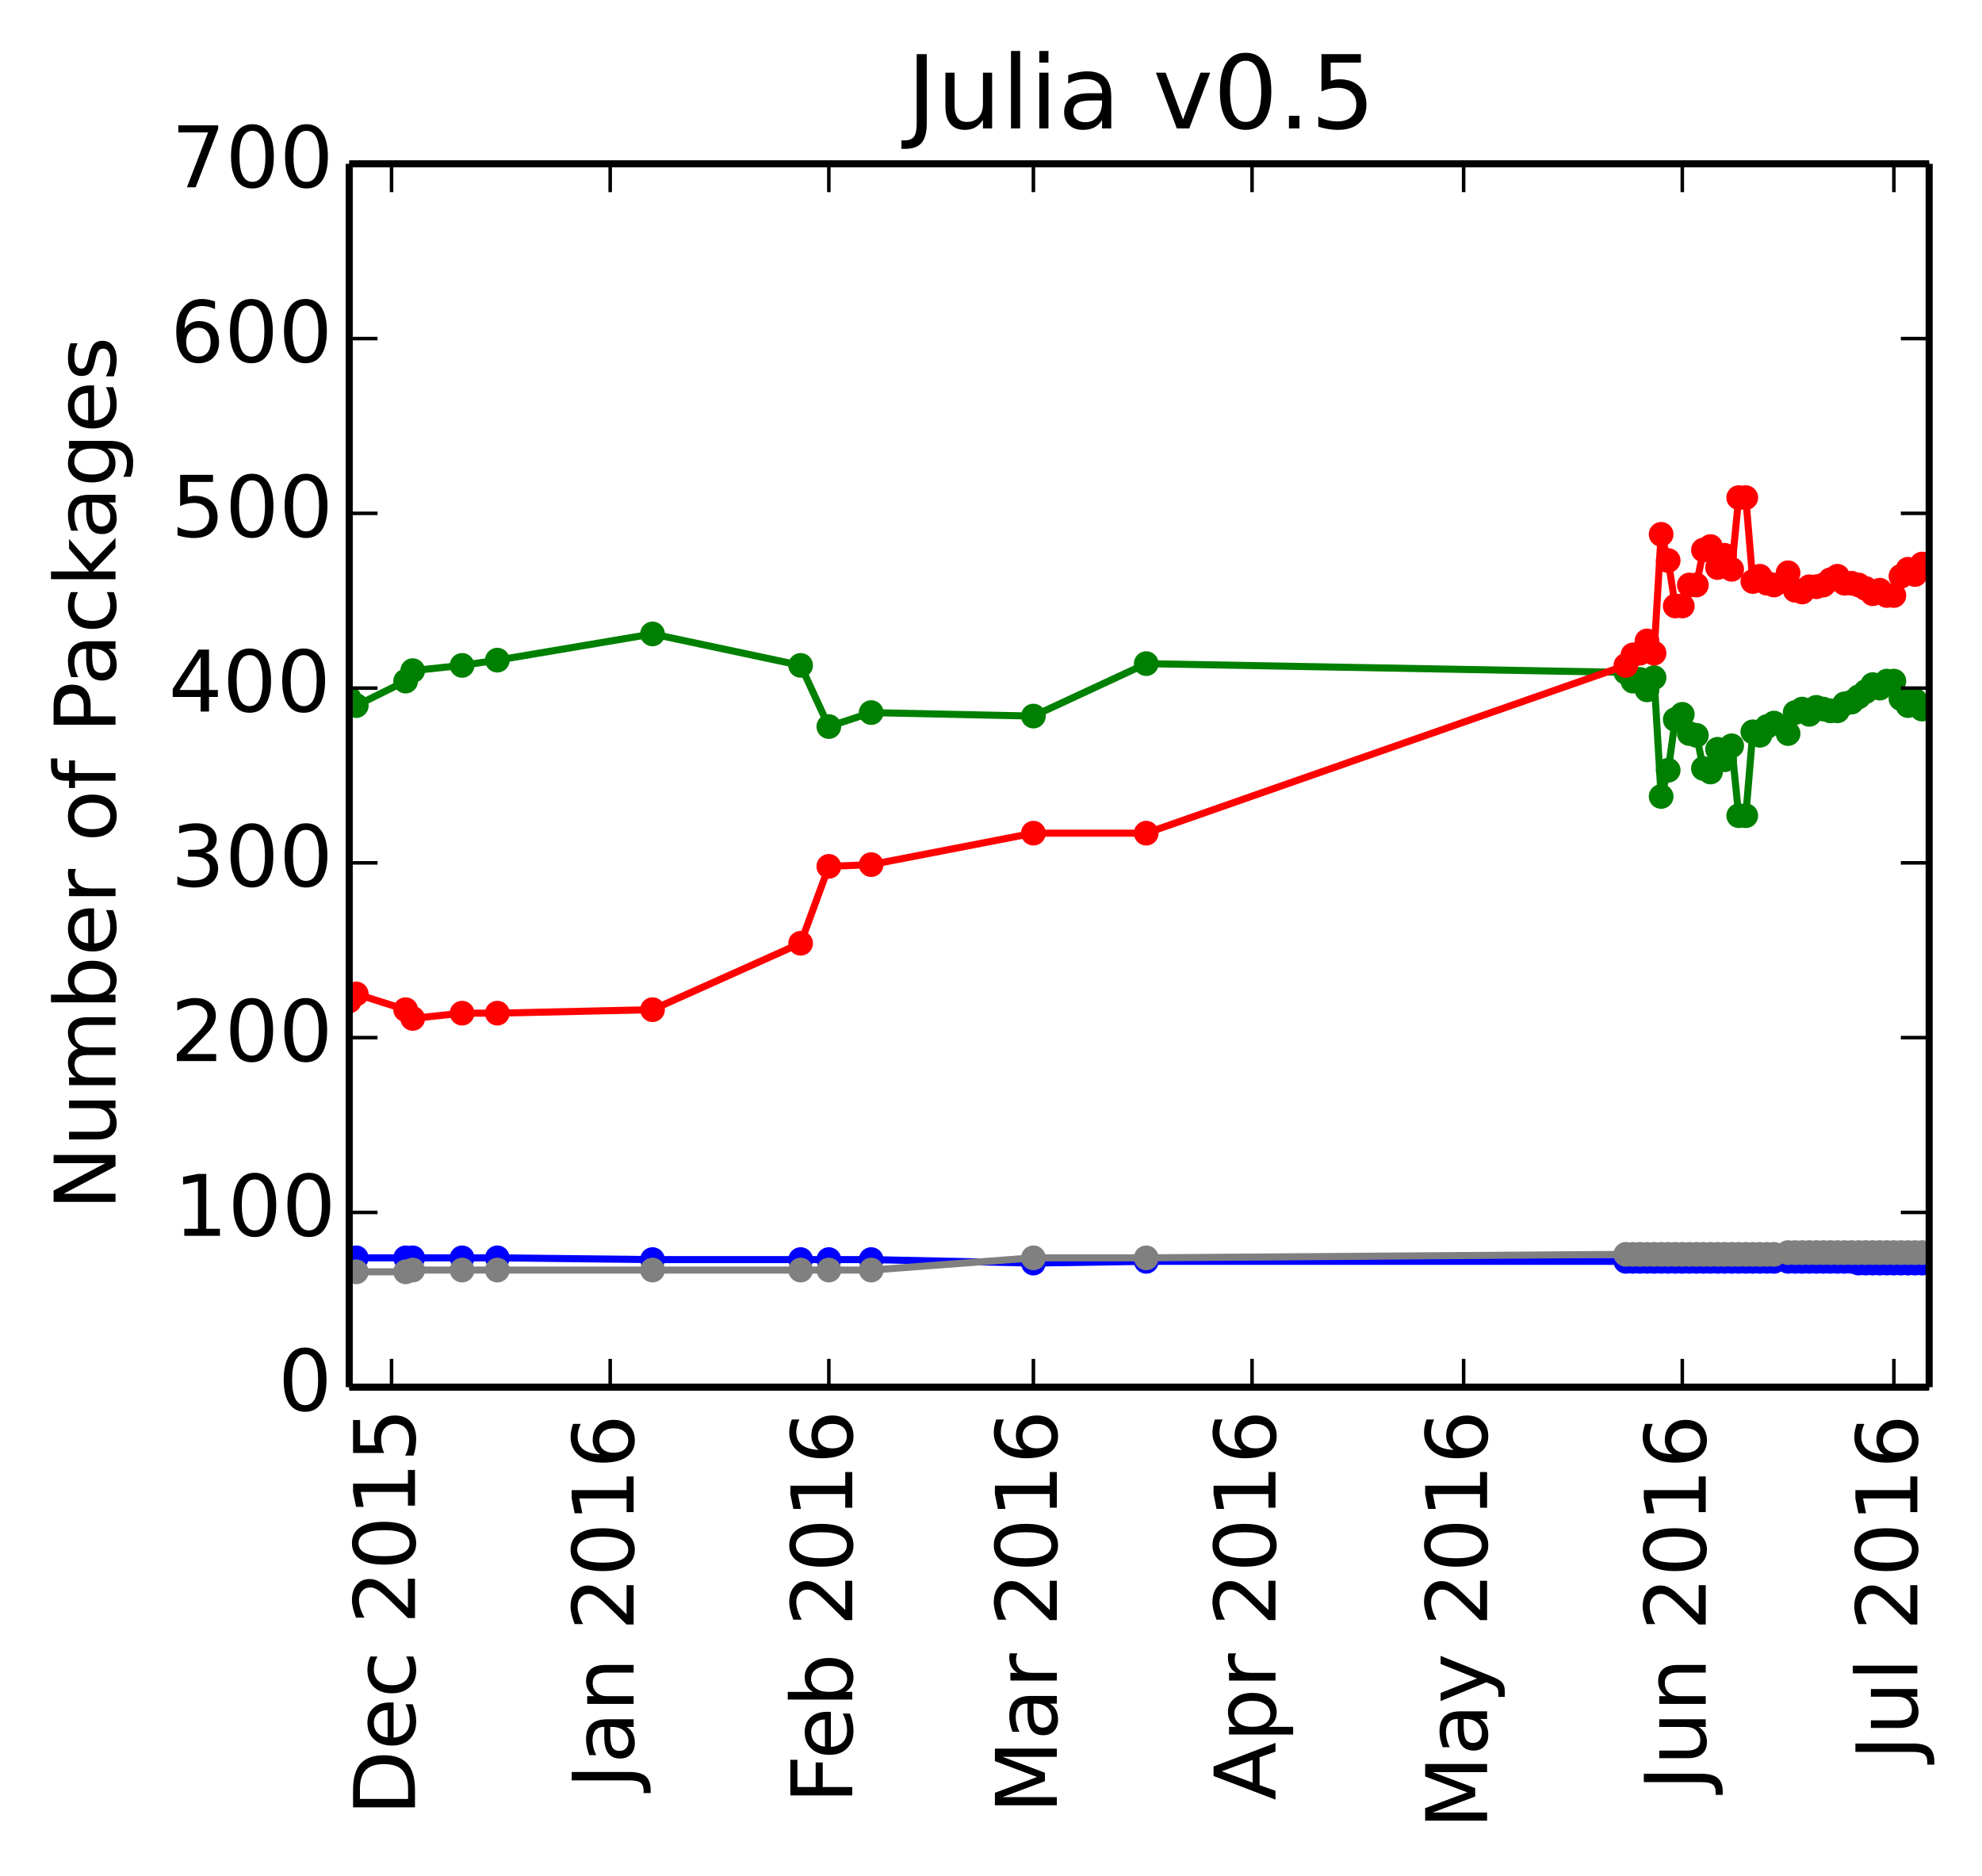 <?xml version="1.0" encoding="utf-8" standalone="no"?>
<!DOCTYPE svg PUBLIC "-//W3C//DTD SVG 1.1//EN"
  "http://www.w3.org/Graphics/SVG/1.1/DTD/svg11.dtd">
<!-- Created with matplotlib (http://matplotlib.org/) -->
<svg height="265pt" version="1.1" viewBox="0 0 280 265" width="280pt" xmlns="http://www.w3.org/2000/svg" xmlns:xlink="http://www.w3.org/1999/xlink">
 <defs>
  <style type="text/css">
*{stroke-linecap:butt;stroke-linejoin:round;}
  </style>
 </defs>
 <g id="figure_1">
  <g id="patch_1">
   <path d="
M0 265.55
L280.56 265.55
L280.56 0
L0 0
z
" style="fill:#ffffff;"/>
  </g>
  <g id="axes_1">
   <g id="patch_2">
    <path d="
M49.335 195.942
L272.535 195.942
L272.535 23.142
L49.335 23.142
z
" style="fill:#ffffff;"/>
   </g>
   <g id="line2d_1"/>
   <g id="line2d_2"/>
   <g id="line2d_3"/>
   <g id="line2d_4"/>
   <g id="line2d_5"/>
   <g id="line2d_6">
    <path clip-path="url(#pa14dda18ed)" d="
M272.535 99.668
L271.539 100.161
L270.542 98.927
L269.546 99.668
L268.549 98.68
L267.553 96.212
L266.556 96.212
L265.56 97.199
L264.564 96.705
L263.567 97.693
L262.571 98.433
L261.574 99.174
L260.578 99.421
L259.581 100.408
L258.585 100.408
L257.589 100.161
L256.592 99.914
L255.596 100.902
L254.599 100.161
L253.603 100.655
L252.606 103.617
L250.614 102.136
L249.617 102.63
L248.621 103.864
L247.624 103.37
L246.628 115.219
L245.631 115.219
L244.635 105.345
L243.639 107.32
L242.642 105.839
L241.646 109.048
L240.649 108.554
L239.653 103.864
L238.656 103.617
L237.66 100.902
L236.664 101.642
L235.667 108.801
L234.671 112.504
L233.674 95.718
L232.678 97.446
L231.681 95.965
L230.685 96.212
L229.689 94.977
L161.931 93.743
L145.989 101.149
L123.071 100.655
L117.092 102.63
L113.106 93.99
L92.181 89.546
L70.26 93.249
L65.278 93.99
L58.303 94.73
L57.306 96.212
L50.331 99.668
L49.335 98.68" style="fill:none;stroke:#008000;stroke-linecap:square;"/>
    <defs>
     <path d="
M0 1.5
C0.398 1.5 0.779 1.342 1.061 1.061
C1.342 0.779 1.5 0.398 1.5 0
C1.5 -0.398 1.342 -0.779 1.061 -1.061
C0.779 -1.342 0.398 -1.5 0 -1.5
C-0.398 -1.5 -0.779 -1.342 -1.061 -1.061
C-1.342 -0.779 -1.5 -0.398 -1.5 0
C-1.5 0.398 -1.342 0.779 -1.061 1.061
C-0.779 1.342 -0.398 1.5 0 1.5
z
" id="mb0b177905e" style="stroke:#008000;stroke-width:0.5;"/>
    </defs>
    <g clip-path="url(#pa14dda18ed)">
     <use style="fill:#008000;stroke:#008000;stroke-width:0.5;" x="272.535" xlink:href="#mb0b177905e" y="99.667"/>
     <use style="fill:#008000;stroke:#008000;stroke-width:0.5;" x="271.539" xlink:href="#mb0b177905e" y="100.161"/>
     <use style="fill:#008000;stroke:#008000;stroke-width:0.5;" x="270.542" xlink:href="#mb0b177905e" y="98.927"/>
     <use style="fill:#008000;stroke:#008000;stroke-width:0.5;" x="269.546" xlink:href="#mb0b177905e" y="99.667"/>
     <use style="fill:#008000;stroke:#008000;stroke-width:0.5;" x="268.549" xlink:href="#mb0b177905e" y="98.68"/>
     <use style="fill:#008000;stroke:#008000;stroke-width:0.5;" x="267.553" xlink:href="#mb0b177905e" y="96.211"/>
     <use style="fill:#008000;stroke:#008000;stroke-width:0.5;" x="266.556" xlink:href="#mb0b177905e" y="96.211"/>
     <use style="fill:#008000;stroke:#008000;stroke-width:0.5;" x="265.56" xlink:href="#mb0b177905e" y="97.199"/>
     <use style="fill:#008000;stroke:#008000;stroke-width:0.5;" x="264.564" xlink:href="#mb0b177905e" y="96.705"/>
     <use style="fill:#008000;stroke:#008000;stroke-width:0.5;" x="263.567" xlink:href="#mb0b177905e" y="97.693"/>
     <use style="fill:#008000;stroke:#008000;stroke-width:0.5;" x="262.571" xlink:href="#mb0b177905e" y="98.433"/>
     <use style="fill:#008000;stroke:#008000;stroke-width:0.5;" x="261.574" xlink:href="#mb0b177905e" y="99.174"/>
     <use style="fill:#008000;stroke:#008000;stroke-width:0.5;" x="260.578" xlink:href="#mb0b177905e" y="99.421"/>
     <use style="fill:#008000;stroke:#008000;stroke-width:0.5;" x="259.581" xlink:href="#mb0b177905e" y="100.408"/>
     <use style="fill:#008000;stroke:#008000;stroke-width:0.5;" x="258.585" xlink:href="#mb0b177905e" y="100.408"/>
     <use style="fill:#008000;stroke:#008000;stroke-width:0.5;" x="257.589" xlink:href="#mb0b177905e" y="100.161"/>
     <use style="fill:#008000;stroke:#008000;stroke-width:0.5;" x="256.592" xlink:href="#mb0b177905e" y="99.914"/>
     <use style="fill:#008000;stroke:#008000;stroke-width:0.5;" x="255.596" xlink:href="#mb0b177905e" y="100.902"/>
     <use style="fill:#008000;stroke:#008000;stroke-width:0.5;" x="254.599" xlink:href="#mb0b177905e" y="100.161"/>
     <use style="fill:#008000;stroke:#008000;stroke-width:0.5;" x="253.603" xlink:href="#mb0b177905e" y="100.655"/>
     <use style="fill:#008000;stroke:#008000;stroke-width:0.5;" x="252.606" xlink:href="#mb0b177905e" y="103.617"/>
     <use style="fill:#008000;stroke:#008000;stroke-width:0.5;" x="250.614" xlink:href="#mb0b177905e" y="102.136"/>
     <use style="fill:#008000;stroke:#008000;stroke-width:0.5;" x="249.617" xlink:href="#mb0b177905e" y="102.63"/>
     <use style="fill:#008000;stroke:#008000;stroke-width:0.5;" x="248.621" xlink:href="#mb0b177905e" y="103.864"/>
     <use style="fill:#008000;stroke:#008000;stroke-width:0.5;" x="247.624" xlink:href="#mb0b177905e" y="103.37"/>
     <use style="fill:#008000;stroke:#008000;stroke-width:0.5;" x="246.628" xlink:href="#mb0b177905e" y="115.219"/>
     <use style="fill:#008000;stroke:#008000;stroke-width:0.5;" x="245.631" xlink:href="#mb0b177905e" y="115.219"/>
     <use style="fill:#008000;stroke:#008000;stroke-width:0.5;" x="244.635" xlink:href="#mb0b177905e" y="105.345"/>
     <use style="fill:#008000;stroke:#008000;stroke-width:0.5;" x="243.639" xlink:href="#mb0b177905e" y="107.32"/>
     <use style="fill:#008000;stroke:#008000;stroke-width:0.5;" x="242.642" xlink:href="#mb0b177905e" y="105.839"/>
     <use style="fill:#008000;stroke:#008000;stroke-width:0.5;" x="241.646" xlink:href="#mb0b177905e" y="109.048"/>
     <use style="fill:#008000;stroke:#008000;stroke-width:0.5;" x="240.649" xlink:href="#mb0b177905e" y="108.554"/>
     <use style="fill:#008000;stroke:#008000;stroke-width:0.5;" x="239.653" xlink:href="#mb0b177905e" y="103.864"/>
     <use style="fill:#008000;stroke:#008000;stroke-width:0.5;" x="238.656" xlink:href="#mb0b177905e" y="103.617"/>
     <use style="fill:#008000;stroke:#008000;stroke-width:0.5;" x="237.66" xlink:href="#mb0b177905e" y="100.902"/>
     <use style="fill:#008000;stroke:#008000;stroke-width:0.5;" x="236.664" xlink:href="#mb0b177905e" y="101.642"/>
     <use style="fill:#008000;stroke:#008000;stroke-width:0.5;" x="235.667" xlink:href="#mb0b177905e" y="108.801"/>
     <use style="fill:#008000;stroke:#008000;stroke-width:0.5;" x="234.671" xlink:href="#mb0b177905e" y="112.504"/>
     <use style="fill:#008000;stroke:#008000;stroke-width:0.5;" x="233.674" xlink:href="#mb0b177905e" y="95.718"/>
     <use style="fill:#008000;stroke:#008000;stroke-width:0.5;" x="232.678" xlink:href="#mb0b177905e" y="97.446"/>
     <use style="fill:#008000;stroke:#008000;stroke-width:0.5;" x="231.681" xlink:href="#mb0b177905e" y="95.965"/>
     <use style="fill:#008000;stroke:#008000;stroke-width:0.5;" x="230.685" xlink:href="#mb0b177905e" y="96.211"/>
     <use style="fill:#008000;stroke:#008000;stroke-width:0.5;" x="229.689" xlink:href="#mb0b177905e" y="94.977"/>
     <use style="fill:#008000;stroke:#008000;stroke-width:0.5;" x="161.931" xlink:href="#mb0b177905e" y="93.743"/>
     <use style="fill:#008000;stroke:#008000;stroke-width:0.5;" x="145.989" xlink:href="#mb0b177905e" y="101.149"/>
     <use style="fill:#008000;stroke:#008000;stroke-width:0.5;" x="123.071" xlink:href="#mb0b177905e" y="100.655"/>
     <use style="fill:#008000;stroke:#008000;stroke-width:0.5;" x="117.092" xlink:href="#mb0b177905e" y="102.63"/>
     <use style="fill:#008000;stroke:#008000;stroke-width:0.5;" x="113.106" xlink:href="#mb0b177905e" y="93.99"/>
     <use style="fill:#008000;stroke:#008000;stroke-width:0.5;" x="92.181" xlink:href="#mb0b177905e" y="89.546"/>
     <use style="fill:#008000;stroke:#008000;stroke-width:0.5;" x="70.26" xlink:href="#mb0b177905e" y="93.249"/>
     <use style="fill:#008000;stroke:#008000;stroke-width:0.5;" x="65.278" xlink:href="#mb0b177905e" y="93.99"/>
     <use style="fill:#008000;stroke:#008000;stroke-width:0.5;" x="58.303" xlink:href="#mb0b177905e" y="94.73"/>
     <use style="fill:#008000;stroke:#008000;stroke-width:0.5;" x="57.306" xlink:href="#mb0b177905e" y="96.211"/>
     <use style="fill:#008000;stroke:#008000;stroke-width:0.5;" x="50.331" xlink:href="#mb0b177905e" y="99.667"/>
     <use style="fill:#008000;stroke:#008000;stroke-width:0.5;" x="49.335" xlink:href="#mb0b177905e" y="98.68"/>
    </g>
   </g>
   <g id="line2d_7">
    <path clip-path="url(#pa14dda18ed)" d="
M272.535 79.919
L271.539 79.672
L270.542 81.153
L269.546 80.413
L268.549 81.4
L267.553 84.115
L266.556 84.115
L265.56 83.375
L264.564 83.869
L263.567 83.128
L262.571 82.634
L261.574 82.388
L260.578 82.388
L259.581 81.4
L258.585 81.894
L257.589 82.634
L256.592 82.881
L255.596 82.881
L254.599 83.622
L253.603 83.375
L252.606 80.906
L250.614 82.634
L249.617 82.388
L248.621 81.4
L247.624 82.141
L246.628 70.291
L245.631 70.291
L244.635 80.413
L243.639 78.438
L242.642 80.166
L241.646 77.204
L240.649 77.697
L239.653 82.634
L238.656 82.634
L237.66 85.597
L236.664 85.597
L235.667 79.178
L234.671 75.475
L233.674 92.262
L232.678 90.534
L231.681 92.262
L230.685 92.509
L229.689 93.99
L161.931 117.688
L145.989 117.688
L123.071 122.131
L117.092 122.378
L113.106 133.24
L92.181 142.621
L70.26 143.114
L65.278 143.114
L58.303 143.855
L57.306 142.621
L50.331 140.399
L49.335 141.386" style="fill:none;stroke:#ff0000;stroke-linecap:square;"/>
    <defs>
     <path d="
M0 1.5
C0.398 1.5 0.779 1.342 1.061 1.061
C1.342 0.779 1.5 0.398 1.5 0
C1.5 -0.398 1.342 -0.779 1.061 -1.061
C0.779 -1.342 0.398 -1.5 0 -1.5
C-0.398 -1.5 -0.779 -1.342 -1.061 -1.061
C-1.342 -0.779 -1.5 -0.398 -1.5 0
C-1.5 0.398 -1.342 0.779 -1.061 1.061
C-0.779 1.342 -0.398 1.5 0 1.5
z
" id="ma07bdd5909" style="stroke:#ff0000;stroke-width:0.5;"/>
    </defs>
    <g clip-path="url(#pa14dda18ed)">
     <use style="fill:#ff0000;stroke:#ff0000;stroke-width:0.5;" x="272.535" xlink:href="#ma07bdd5909" y="79.919"/>
     <use style="fill:#ff0000;stroke:#ff0000;stroke-width:0.5;" x="271.539" xlink:href="#ma07bdd5909" y="79.672"/>
     <use style="fill:#ff0000;stroke:#ff0000;stroke-width:0.5;" x="270.542" xlink:href="#ma07bdd5909" y="81.153"/>
     <use style="fill:#ff0000;stroke:#ff0000;stroke-width:0.5;" x="269.546" xlink:href="#ma07bdd5909" y="80.413"/>
     <use style="fill:#ff0000;stroke:#ff0000;stroke-width:0.5;" x="268.549" xlink:href="#ma07bdd5909" y="81.4"/>
     <use style="fill:#ff0000;stroke:#ff0000;stroke-width:0.5;" x="267.553" xlink:href="#ma07bdd5909" y="84.115"/>
     <use style="fill:#ff0000;stroke:#ff0000;stroke-width:0.5;" x="266.556" xlink:href="#ma07bdd5909" y="84.115"/>
     <use style="fill:#ff0000;stroke:#ff0000;stroke-width:0.5;" x="265.56" xlink:href="#ma07bdd5909" y="83.375"/>
     <use style="fill:#ff0000;stroke:#ff0000;stroke-width:0.5;" x="264.564" xlink:href="#ma07bdd5909" y="83.869"/>
     <use style="fill:#ff0000;stroke:#ff0000;stroke-width:0.5;" x="263.567" xlink:href="#ma07bdd5909" y="83.128"/>
     <use style="fill:#ff0000;stroke:#ff0000;stroke-width:0.5;" x="262.571" xlink:href="#ma07bdd5909" y="82.634"/>
     <use style="fill:#ff0000;stroke:#ff0000;stroke-width:0.5;" x="261.574" xlink:href="#ma07bdd5909" y="82.387"/>
     <use style="fill:#ff0000;stroke:#ff0000;stroke-width:0.5;" x="260.578" xlink:href="#ma07bdd5909" y="82.387"/>
     <use style="fill:#ff0000;stroke:#ff0000;stroke-width:0.5;" x="259.581" xlink:href="#ma07bdd5909" y="81.4"/>
     <use style="fill:#ff0000;stroke:#ff0000;stroke-width:0.5;" x="258.585" xlink:href="#ma07bdd5909" y="81.894"/>
     <use style="fill:#ff0000;stroke:#ff0000;stroke-width:0.5;" x="257.589" xlink:href="#ma07bdd5909" y="82.634"/>
     <use style="fill:#ff0000;stroke:#ff0000;stroke-width:0.5;" x="256.592" xlink:href="#ma07bdd5909" y="82.881"/>
     <use style="fill:#ff0000;stroke:#ff0000;stroke-width:0.5;" x="255.596" xlink:href="#ma07bdd5909" y="82.881"/>
     <use style="fill:#ff0000;stroke:#ff0000;stroke-width:0.5;" x="254.599" xlink:href="#ma07bdd5909" y="83.622"/>
     <use style="fill:#ff0000;stroke:#ff0000;stroke-width:0.5;" x="253.603" xlink:href="#ma07bdd5909" y="83.375"/>
     <use style="fill:#ff0000;stroke:#ff0000;stroke-width:0.5;" x="252.606" xlink:href="#ma07bdd5909" y="80.906"/>
     <use style="fill:#ff0000;stroke:#ff0000;stroke-width:0.5;" x="250.614" xlink:href="#ma07bdd5909" y="82.634"/>
     <use style="fill:#ff0000;stroke:#ff0000;stroke-width:0.5;" x="249.617" xlink:href="#ma07bdd5909" y="82.387"/>
     <use style="fill:#ff0000;stroke:#ff0000;stroke-width:0.5;" x="248.621" xlink:href="#ma07bdd5909" y="81.4"/>
     <use style="fill:#ff0000;stroke:#ff0000;stroke-width:0.5;" x="247.624" xlink:href="#ma07bdd5909" y="82.141"/>
     <use style="fill:#ff0000;stroke:#ff0000;stroke-width:0.5;" x="246.628" xlink:href="#ma07bdd5909" y="70.291"/>
     <use style="fill:#ff0000;stroke:#ff0000;stroke-width:0.5;" x="245.631" xlink:href="#ma07bdd5909" y="70.291"/>
     <use style="fill:#ff0000;stroke:#ff0000;stroke-width:0.5;" x="244.635" xlink:href="#ma07bdd5909" y="80.413"/>
     <use style="fill:#ff0000;stroke:#ff0000;stroke-width:0.5;" x="243.639" xlink:href="#ma07bdd5909" y="78.438"/>
     <use style="fill:#ff0000;stroke:#ff0000;stroke-width:0.5;" x="242.642" xlink:href="#ma07bdd5909" y="80.166"/>
     <use style="fill:#ff0000;stroke:#ff0000;stroke-width:0.5;" x="241.646" xlink:href="#ma07bdd5909" y="77.203"/>
     <use style="fill:#ff0000;stroke:#ff0000;stroke-width:0.5;" x="240.649" xlink:href="#ma07bdd5909" y="77.697"/>
     <use style="fill:#ff0000;stroke:#ff0000;stroke-width:0.5;" x="239.653" xlink:href="#ma07bdd5909" y="82.634"/>
     <use style="fill:#ff0000;stroke:#ff0000;stroke-width:0.5;" x="238.656" xlink:href="#ma07bdd5909" y="82.634"/>
     <use style="fill:#ff0000;stroke:#ff0000;stroke-width:0.5;" x="237.66" xlink:href="#ma07bdd5909" y="85.597"/>
     <use style="fill:#ff0000;stroke:#ff0000;stroke-width:0.5;" x="236.664" xlink:href="#ma07bdd5909" y="85.597"/>
     <use style="fill:#ff0000;stroke:#ff0000;stroke-width:0.5;" x="235.667" xlink:href="#ma07bdd5909" y="79.178"/>
     <use style="fill:#ff0000;stroke:#ff0000;stroke-width:0.5;" x="234.671" xlink:href="#ma07bdd5909" y="75.475"/>
     <use style="fill:#ff0000;stroke:#ff0000;stroke-width:0.5;" x="233.674" xlink:href="#ma07bdd5909" y="92.262"/>
     <use style="fill:#ff0000;stroke:#ff0000;stroke-width:0.5;" x="232.678" xlink:href="#ma07bdd5909" y="90.534"/>
     <use style="fill:#ff0000;stroke:#ff0000;stroke-width:0.5;" x="231.681" xlink:href="#ma07bdd5909" y="92.262"/>
     <use style="fill:#ff0000;stroke:#ff0000;stroke-width:0.5;" x="230.685" xlink:href="#ma07bdd5909" y="92.509"/>
     <use style="fill:#ff0000;stroke:#ff0000;stroke-width:0.5;" x="229.689" xlink:href="#ma07bdd5909" y="93.99"/>
     <use style="fill:#ff0000;stroke:#ff0000;stroke-width:0.5;" x="161.931" xlink:href="#ma07bdd5909" y="117.688"/>
     <use style="fill:#ff0000;stroke:#ff0000;stroke-width:0.5;" x="145.989" xlink:href="#ma07bdd5909" y="117.688"/>
     <use style="fill:#ff0000;stroke:#ff0000;stroke-width:0.5;" x="123.071" xlink:href="#ma07bdd5909" y="122.131"/>
     <use style="fill:#ff0000;stroke:#ff0000;stroke-width:0.5;" x="117.092" xlink:href="#ma07bdd5909" y="122.378"/>
     <use style="fill:#ff0000;stroke:#ff0000;stroke-width:0.5;" x="113.106" xlink:href="#ma07bdd5909" y="133.24"/>
     <use style="fill:#ff0000;stroke:#ff0000;stroke-width:0.5;" x="92.181" xlink:href="#ma07bdd5909" y="142.621"/>
     <use style="fill:#ff0000;stroke:#ff0000;stroke-width:0.5;" x="70.26" xlink:href="#ma07bdd5909" y="143.114"/>
     <use style="fill:#ff0000;stroke:#ff0000;stroke-width:0.5;" x="65.278" xlink:href="#ma07bdd5909" y="143.114"/>
     <use style="fill:#ff0000;stroke:#ff0000;stroke-width:0.5;" x="58.303" xlink:href="#ma07bdd5909" y="143.855"/>
     <use style="fill:#ff0000;stroke:#ff0000;stroke-width:0.5;" x="57.306" xlink:href="#ma07bdd5909" y="142.621"/>
     <use style="fill:#ff0000;stroke:#ff0000;stroke-width:0.5;" x="50.331" xlink:href="#ma07bdd5909" y="140.399"/>
     <use style="fill:#ff0000;stroke:#ff0000;stroke-width:0.5;" x="49.335" xlink:href="#ma07bdd5909" y="141.386"/>
    </g>
   </g>
   <g id="line2d_8">
    <path clip-path="url(#pa14dda18ed)" d="
M272.535 178.415
L271.539 178.415
L270.542 178.415
L269.546 178.415
L268.549 178.415
L267.553 178.415
L266.556 178.415
L265.56 178.415
L264.564 178.415
L263.567 178.415
L262.571 178.415
L261.574 178.168
L260.578 178.168
L259.581 178.168
L258.585 178.168
L257.589 178.168
L256.592 178.168
L255.596 178.168
L254.599 178.168
L253.603 178.168
L252.606 178.168
L250.614 178.168
L249.617 178.168
L248.621 178.168
L247.624 178.168
L246.628 178.168
L245.631 178.168
L244.635 178.168
L243.639 178.168
L242.642 178.168
L241.646 178.168
L240.649 178.168
L239.653 178.168
L238.656 178.168
L237.66 178.168
L236.664 178.168
L235.667 178.168
L234.671 178.168
L233.674 178.168
L232.678 178.168
L231.681 178.168
L230.685 178.168
L229.689 178.168
L161.931 178.168
L145.989 178.415
L123.071 177.921
L117.092 177.921
L113.106 177.921
L92.181 177.921
L70.26 177.674
L65.278 177.674
L58.303 177.674
L57.306 177.674
L50.331 177.674
L49.335 177.674" style="fill:none;stroke:#0000ff;stroke-linecap:square;"/>
    <defs>
     <path d="
M0 1.5
C0.398 1.5 0.779 1.342 1.061 1.061
C1.342 0.779 1.5 0.398 1.5 0
C1.5 -0.398 1.342 -0.779 1.061 -1.061
C0.779 -1.342 0.398 -1.5 0 -1.5
C-0.398 -1.5 -0.779 -1.342 -1.061 -1.061
C-1.342 -0.779 -1.5 -0.398 -1.5 0
C-1.5 0.398 -1.342 0.779 -1.061 1.061
C-0.779 1.342 -0.398 1.5 0 1.5
z
" id="m76a7ce5b4a" style="stroke:#0000ff;stroke-width:0.5;"/>
    </defs>
    <g clip-path="url(#pa14dda18ed)">
     <use style="fill:#0000ff;stroke:#0000ff;stroke-width:0.5;" x="272.535" xlink:href="#m76a7ce5b4a" y="178.415"/>
     <use style="fill:#0000ff;stroke:#0000ff;stroke-width:0.5;" x="271.539" xlink:href="#m76a7ce5b4a" y="178.415"/>
     <use style="fill:#0000ff;stroke:#0000ff;stroke-width:0.5;" x="270.542" xlink:href="#m76a7ce5b4a" y="178.415"/>
     <use style="fill:#0000ff;stroke:#0000ff;stroke-width:0.5;" x="269.546" xlink:href="#m76a7ce5b4a" y="178.415"/>
     <use style="fill:#0000ff;stroke:#0000ff;stroke-width:0.5;" x="268.549" xlink:href="#m76a7ce5b4a" y="178.415"/>
     <use style="fill:#0000ff;stroke:#0000ff;stroke-width:0.5;" x="267.553" xlink:href="#m76a7ce5b4a" y="178.415"/>
     <use style="fill:#0000ff;stroke:#0000ff;stroke-width:0.5;" x="266.556" xlink:href="#m76a7ce5b4a" y="178.415"/>
     <use style="fill:#0000ff;stroke:#0000ff;stroke-width:0.5;" x="265.56" xlink:href="#m76a7ce5b4a" y="178.415"/>
     <use style="fill:#0000ff;stroke:#0000ff;stroke-width:0.5;" x="264.564" xlink:href="#m76a7ce5b4a" y="178.415"/>
     <use style="fill:#0000ff;stroke:#0000ff;stroke-width:0.5;" x="263.567" xlink:href="#m76a7ce5b4a" y="178.415"/>
     <use style="fill:#0000ff;stroke:#0000ff;stroke-width:0.5;" x="262.571" xlink:href="#m76a7ce5b4a" y="178.415"/>
     <use style="fill:#0000ff;stroke:#0000ff;stroke-width:0.5;" x="261.574" xlink:href="#m76a7ce5b4a" y="178.168"/>
     <use style="fill:#0000ff;stroke:#0000ff;stroke-width:0.5;" x="260.578" xlink:href="#m76a7ce5b4a" y="178.168"/>
     <use style="fill:#0000ff;stroke:#0000ff;stroke-width:0.5;" x="259.581" xlink:href="#m76a7ce5b4a" y="178.168"/>
     <use style="fill:#0000ff;stroke:#0000ff;stroke-width:0.5;" x="258.585" xlink:href="#m76a7ce5b4a" y="178.168"/>
     <use style="fill:#0000ff;stroke:#0000ff;stroke-width:0.5;" x="257.589" xlink:href="#m76a7ce5b4a" y="178.168"/>
     <use style="fill:#0000ff;stroke:#0000ff;stroke-width:0.5;" x="256.592" xlink:href="#m76a7ce5b4a" y="178.168"/>
     <use style="fill:#0000ff;stroke:#0000ff;stroke-width:0.5;" x="255.596" xlink:href="#m76a7ce5b4a" y="178.168"/>
     <use style="fill:#0000ff;stroke:#0000ff;stroke-width:0.5;" x="254.599" xlink:href="#m76a7ce5b4a" y="178.168"/>
     <use style="fill:#0000ff;stroke:#0000ff;stroke-width:0.5;" x="253.603" xlink:href="#m76a7ce5b4a" y="178.168"/>
     <use style="fill:#0000ff;stroke:#0000ff;stroke-width:0.5;" x="252.606" xlink:href="#m76a7ce5b4a" y="178.168"/>
     <use style="fill:#0000ff;stroke:#0000ff;stroke-width:0.5;" x="250.614" xlink:href="#m76a7ce5b4a" y="178.168"/>
     <use style="fill:#0000ff;stroke:#0000ff;stroke-width:0.5;" x="249.617" xlink:href="#m76a7ce5b4a" y="178.168"/>
     <use style="fill:#0000ff;stroke:#0000ff;stroke-width:0.5;" x="248.621" xlink:href="#m76a7ce5b4a" y="178.168"/>
     <use style="fill:#0000ff;stroke:#0000ff;stroke-width:0.5;" x="247.624" xlink:href="#m76a7ce5b4a" y="178.168"/>
     <use style="fill:#0000ff;stroke:#0000ff;stroke-width:0.5;" x="246.628" xlink:href="#m76a7ce5b4a" y="178.168"/>
     <use style="fill:#0000ff;stroke:#0000ff;stroke-width:0.5;" x="245.631" xlink:href="#m76a7ce5b4a" y="178.168"/>
     <use style="fill:#0000ff;stroke:#0000ff;stroke-width:0.5;" x="244.635" xlink:href="#m76a7ce5b4a" y="178.168"/>
     <use style="fill:#0000ff;stroke:#0000ff;stroke-width:0.5;" x="243.639" xlink:href="#m76a7ce5b4a" y="178.168"/>
     <use style="fill:#0000ff;stroke:#0000ff;stroke-width:0.5;" x="242.642" xlink:href="#m76a7ce5b4a" y="178.168"/>
     <use style="fill:#0000ff;stroke:#0000ff;stroke-width:0.5;" x="241.646" xlink:href="#m76a7ce5b4a" y="178.168"/>
     <use style="fill:#0000ff;stroke:#0000ff;stroke-width:0.5;" x="240.649" xlink:href="#m76a7ce5b4a" y="178.168"/>
     <use style="fill:#0000ff;stroke:#0000ff;stroke-width:0.5;" x="239.653" xlink:href="#m76a7ce5b4a" y="178.168"/>
     <use style="fill:#0000ff;stroke:#0000ff;stroke-width:0.5;" x="238.656" xlink:href="#m76a7ce5b4a" y="178.168"/>
     <use style="fill:#0000ff;stroke:#0000ff;stroke-width:0.5;" x="237.66" xlink:href="#m76a7ce5b4a" y="178.168"/>
     <use style="fill:#0000ff;stroke:#0000ff;stroke-width:0.5;" x="236.664" xlink:href="#m76a7ce5b4a" y="178.168"/>
     <use style="fill:#0000ff;stroke:#0000ff;stroke-width:0.5;" x="235.667" xlink:href="#m76a7ce5b4a" y="178.168"/>
     <use style="fill:#0000ff;stroke:#0000ff;stroke-width:0.5;" x="234.671" xlink:href="#m76a7ce5b4a" y="178.168"/>
     <use style="fill:#0000ff;stroke:#0000ff;stroke-width:0.5;" x="233.674" xlink:href="#m76a7ce5b4a" y="178.168"/>
     <use style="fill:#0000ff;stroke:#0000ff;stroke-width:0.5;" x="232.678" xlink:href="#m76a7ce5b4a" y="178.168"/>
     <use style="fill:#0000ff;stroke:#0000ff;stroke-width:0.5;" x="231.681" xlink:href="#m76a7ce5b4a" y="178.168"/>
     <use style="fill:#0000ff;stroke:#0000ff;stroke-width:0.5;" x="230.685" xlink:href="#m76a7ce5b4a" y="178.168"/>
     <use style="fill:#0000ff;stroke:#0000ff;stroke-width:0.5;" x="229.689" xlink:href="#m76a7ce5b4a" y="178.168"/>
     <use style="fill:#0000ff;stroke:#0000ff;stroke-width:0.5;" x="161.931" xlink:href="#m76a7ce5b4a" y="178.168"/>
     <use style="fill:#0000ff;stroke:#0000ff;stroke-width:0.5;" x="145.989" xlink:href="#m76a7ce5b4a" y="178.415"/>
     <use style="fill:#0000ff;stroke:#0000ff;stroke-width:0.5;" x="123.071" xlink:href="#m76a7ce5b4a" y="177.921"/>
     <use style="fill:#0000ff;stroke:#0000ff;stroke-width:0.5;" x="117.092" xlink:href="#m76a7ce5b4a" y="177.921"/>
     <use style="fill:#0000ff;stroke:#0000ff;stroke-width:0.5;" x="113.106" xlink:href="#m76a7ce5b4a" y="177.921"/>
     <use style="fill:#0000ff;stroke:#0000ff;stroke-width:0.5;" x="92.181" xlink:href="#m76a7ce5b4a" y="177.921"/>
     <use style="fill:#0000ff;stroke:#0000ff;stroke-width:0.5;" x="70.26" xlink:href="#m76a7ce5b4a" y="177.674"/>
     <use style="fill:#0000ff;stroke:#0000ff;stroke-width:0.5;" x="65.278" xlink:href="#m76a7ce5b4a" y="177.674"/>
     <use style="fill:#0000ff;stroke:#0000ff;stroke-width:0.5;" x="58.303" xlink:href="#m76a7ce5b4a" y="177.674"/>
     <use style="fill:#0000ff;stroke:#0000ff;stroke-width:0.5;" x="57.306" xlink:href="#m76a7ce5b4a" y="177.674"/>
     <use style="fill:#0000ff;stroke:#0000ff;stroke-width:0.5;" x="50.331" xlink:href="#m76a7ce5b4a" y="177.674"/>
     <use style="fill:#0000ff;stroke:#0000ff;stroke-width:0.5;" x="49.335" xlink:href="#m76a7ce5b4a" y="177.674"/>
    </g>
   </g>
   <g id="line2d_9">
    <path clip-path="url(#pa14dda18ed)" d="
M272.535 176.934
L271.539 176.934
L270.542 176.934
L269.546 176.934
L268.549 176.934
L267.553 176.934
L266.556 176.934
L265.56 176.934
L264.564 176.934
L263.567 176.934
L262.571 176.934
L261.574 176.934
L260.578 176.934
L259.581 176.934
L258.585 176.934
L257.589 176.934
L256.592 176.934
L255.596 176.934
L254.599 176.934
L253.603 176.934
L252.606 176.934
L250.614 177.181
L249.617 177.181
L248.621 177.181
L247.624 177.181
L246.628 177.181
L245.631 177.181
L244.635 177.181
L243.639 177.181
L242.642 177.181
L241.646 177.181
L240.649 177.181
L239.653 177.181
L238.656 177.181
L237.66 177.181
L236.664 177.181
L235.667 177.181
L234.671 177.181
L233.674 177.181
L232.678 177.181
L231.681 177.181
L230.685 177.181
L229.689 177.181
L161.931 177.674
L145.989 177.674
L123.071 179.402
L117.092 179.402
L113.106 179.402
L92.181 179.402
L70.26 179.402
L65.278 179.402
L58.303 179.402
L57.306 179.649
L50.331 179.649
L49.335 179.649" style="fill:none;stroke:#808080;stroke-linecap:square;"/>
    <defs>
     <path d="
M0 1.5
C0.398 1.5 0.779 1.342 1.061 1.061
C1.342 0.779 1.5 0.398 1.5 0
C1.5 -0.398 1.342 -0.779 1.061 -1.061
C0.779 -1.342 0.398 -1.5 0 -1.5
C-0.398 -1.5 -0.779 -1.342 -1.061 -1.061
C-1.342 -0.779 -1.5 -0.398 -1.5 0
C-1.5 0.398 -1.342 0.779 -1.061 1.061
C-0.779 1.342 -0.398 1.5 0 1.5
z
" id="m008e8825d0" style="stroke:#808080;stroke-width:0.5;"/>
    </defs>
    <g clip-path="url(#pa14dda18ed)">
     <use style="fill:#808080;stroke:#808080;stroke-width:0.5;" x="272.535" xlink:href="#m008e8825d0" y="176.934"/>
     <use style="fill:#808080;stroke:#808080;stroke-width:0.5;" x="271.539" xlink:href="#m008e8825d0" y="176.934"/>
     <use style="fill:#808080;stroke:#808080;stroke-width:0.5;" x="270.542" xlink:href="#m008e8825d0" y="176.934"/>
     <use style="fill:#808080;stroke:#808080;stroke-width:0.5;" x="269.546" xlink:href="#m008e8825d0" y="176.934"/>
     <use style="fill:#808080;stroke:#808080;stroke-width:0.5;" x="268.549" xlink:href="#m008e8825d0" y="176.934"/>
     <use style="fill:#808080;stroke:#808080;stroke-width:0.5;" x="267.553" xlink:href="#m008e8825d0" y="176.934"/>
     <use style="fill:#808080;stroke:#808080;stroke-width:0.5;" x="266.556" xlink:href="#m008e8825d0" y="176.934"/>
     <use style="fill:#808080;stroke:#808080;stroke-width:0.5;" x="265.56" xlink:href="#m008e8825d0" y="176.934"/>
     <use style="fill:#808080;stroke:#808080;stroke-width:0.5;" x="264.564" xlink:href="#m008e8825d0" y="176.934"/>
     <use style="fill:#808080;stroke:#808080;stroke-width:0.5;" x="263.567" xlink:href="#m008e8825d0" y="176.934"/>
     <use style="fill:#808080;stroke:#808080;stroke-width:0.5;" x="262.571" xlink:href="#m008e8825d0" y="176.934"/>
     <use style="fill:#808080;stroke:#808080;stroke-width:0.5;" x="261.574" xlink:href="#m008e8825d0" y="176.934"/>
     <use style="fill:#808080;stroke:#808080;stroke-width:0.5;" x="260.578" xlink:href="#m008e8825d0" y="176.934"/>
     <use style="fill:#808080;stroke:#808080;stroke-width:0.5;" x="259.581" xlink:href="#m008e8825d0" y="176.934"/>
     <use style="fill:#808080;stroke:#808080;stroke-width:0.5;" x="258.585" xlink:href="#m008e8825d0" y="176.934"/>
     <use style="fill:#808080;stroke:#808080;stroke-width:0.5;" x="257.589" xlink:href="#m008e8825d0" y="176.934"/>
     <use style="fill:#808080;stroke:#808080;stroke-width:0.5;" x="256.592" xlink:href="#m008e8825d0" y="176.934"/>
     <use style="fill:#808080;stroke:#808080;stroke-width:0.5;" x="255.596" xlink:href="#m008e8825d0" y="176.934"/>
     <use style="fill:#808080;stroke:#808080;stroke-width:0.5;" x="254.599" xlink:href="#m008e8825d0" y="176.934"/>
     <use style="fill:#808080;stroke:#808080;stroke-width:0.5;" x="253.603" xlink:href="#m008e8825d0" y="176.934"/>
     <use style="fill:#808080;stroke:#808080;stroke-width:0.5;" x="252.606" xlink:href="#m008e8825d0" y="176.934"/>
     <use style="fill:#808080;stroke:#808080;stroke-width:0.5;" x="250.614" xlink:href="#m008e8825d0" y="177.181"/>
     <use style="fill:#808080;stroke:#808080;stroke-width:0.5;" x="249.617" xlink:href="#m008e8825d0" y="177.181"/>
     <use style="fill:#808080;stroke:#808080;stroke-width:0.5;" x="248.621" xlink:href="#m008e8825d0" y="177.181"/>
     <use style="fill:#808080;stroke:#808080;stroke-width:0.5;" x="247.624" xlink:href="#m008e8825d0" y="177.181"/>
     <use style="fill:#808080;stroke:#808080;stroke-width:0.5;" x="246.628" xlink:href="#m008e8825d0" y="177.181"/>
     <use style="fill:#808080;stroke:#808080;stroke-width:0.5;" x="245.631" xlink:href="#m008e8825d0" y="177.181"/>
     <use style="fill:#808080;stroke:#808080;stroke-width:0.5;" x="244.635" xlink:href="#m008e8825d0" y="177.181"/>
     <use style="fill:#808080;stroke:#808080;stroke-width:0.5;" x="243.639" xlink:href="#m008e8825d0" y="177.181"/>
     <use style="fill:#808080;stroke:#808080;stroke-width:0.5;" x="242.642" xlink:href="#m008e8825d0" y="177.181"/>
     <use style="fill:#808080;stroke:#808080;stroke-width:0.5;" x="241.646" xlink:href="#m008e8825d0" y="177.181"/>
     <use style="fill:#808080;stroke:#808080;stroke-width:0.5;" x="240.649" xlink:href="#m008e8825d0" y="177.181"/>
     <use style="fill:#808080;stroke:#808080;stroke-width:0.5;" x="239.653" xlink:href="#m008e8825d0" y="177.181"/>
     <use style="fill:#808080;stroke:#808080;stroke-width:0.5;" x="238.656" xlink:href="#m008e8825d0" y="177.181"/>
     <use style="fill:#808080;stroke:#808080;stroke-width:0.5;" x="237.66" xlink:href="#m008e8825d0" y="177.181"/>
     <use style="fill:#808080;stroke:#808080;stroke-width:0.5;" x="236.664" xlink:href="#m008e8825d0" y="177.181"/>
     <use style="fill:#808080;stroke:#808080;stroke-width:0.5;" x="235.667" xlink:href="#m008e8825d0" y="177.181"/>
     <use style="fill:#808080;stroke:#808080;stroke-width:0.5;" x="234.671" xlink:href="#m008e8825d0" y="177.181"/>
     <use style="fill:#808080;stroke:#808080;stroke-width:0.5;" x="233.674" xlink:href="#m008e8825d0" y="177.181"/>
     <use style="fill:#808080;stroke:#808080;stroke-width:0.5;" x="232.678" xlink:href="#m008e8825d0" y="177.181"/>
     <use style="fill:#808080;stroke:#808080;stroke-width:0.5;" x="231.681" xlink:href="#m008e8825d0" y="177.181"/>
     <use style="fill:#808080;stroke:#808080;stroke-width:0.5;" x="230.685" xlink:href="#m008e8825d0" y="177.181"/>
     <use style="fill:#808080;stroke:#808080;stroke-width:0.5;" x="229.689" xlink:href="#m008e8825d0" y="177.181"/>
     <use style="fill:#808080;stroke:#808080;stroke-width:0.5;" x="161.931" xlink:href="#m008e8825d0" y="177.674"/>
     <use style="fill:#808080;stroke:#808080;stroke-width:0.5;" x="145.989" xlink:href="#m008e8825d0" y="177.674"/>
     <use style="fill:#808080;stroke:#808080;stroke-width:0.5;" x="123.071" xlink:href="#m008e8825d0" y="179.402"/>
     <use style="fill:#808080;stroke:#808080;stroke-width:0.5;" x="117.092" xlink:href="#m008e8825d0" y="179.402"/>
     <use style="fill:#808080;stroke:#808080;stroke-width:0.5;" x="113.106" xlink:href="#m008e8825d0" y="179.402"/>
     <use style="fill:#808080;stroke:#808080;stroke-width:0.5;" x="92.181" xlink:href="#m008e8825d0" y="179.402"/>
     <use style="fill:#808080;stroke:#808080;stroke-width:0.5;" x="70.26" xlink:href="#m008e8825d0" y="179.402"/>
     <use style="fill:#808080;stroke:#808080;stroke-width:0.5;" x="65.278" xlink:href="#m008e8825d0" y="179.402"/>
     <use style="fill:#808080;stroke:#808080;stroke-width:0.5;" x="58.303" xlink:href="#m008e8825d0" y="179.402"/>
     <use style="fill:#808080;stroke:#808080;stroke-width:0.5;" x="57.306" xlink:href="#m008e8825d0" y="179.649"/>
     <use style="fill:#808080;stroke:#808080;stroke-width:0.5;" x="50.331" xlink:href="#m008e8825d0" y="179.649"/>
     <use style="fill:#808080;stroke:#808080;stroke-width:0.5;" x="49.335" xlink:href="#m008e8825d0" y="179.649"/>
    </g>
   </g>
   <g id="matplotlib.axis_1">
    <g id="xtick_1">
     <g id="line2d_10">
      <defs>
       <path d="
M0 0
L0 -4" id="m93b0483c22" style="stroke:#000000;stroke-width:0.5;"/>
      </defs>
      <g>
       <use style="stroke:#000000;stroke-width:0.5;" x="55.314" xlink:href="#m93b0483c22" y="195.942"/>
      </g>
     </g>
     <g id="line2d_11">
      <defs>
       <path d="
M0 0
L0 4" id="m741efc42ff" style="stroke:#000000;stroke-width:0.5;"/>
      </defs>
      <g>
       <use style="stroke:#000000;stroke-width:0.5;" x="55.314" xlink:href="#m741efc42ff" y="23.142"/>
      </g>
     </g>
     <g id="text_1">
      <!-- Dec 2015 -->
      <defs>
       <path d="
M12.406 8.297
L28.516 8.297
L28.516 63.922
L10.984 60.406
L10.984 69.391
L28.422 72.906
L38.281 72.906
L38.281 8.297
L54.391 8.297
L54.391 0
L12.406 0
z
" id="DejaVuSans-31"/>
       <path d="
M19.672 64.797
L19.672 8.109
L31.594 8.109
Q46.688 8.109 53.688 14.938
Q60.688 21.781 60.688 36.531
Q60.688 51.172 53.688 57.984
Q46.688 64.797 31.594 64.797
z

M9.812 72.906
L30.078 72.906
Q51.266 72.906 61.172 64.094
Q71.094 55.281 71.094 36.531
Q71.094 17.672 61.125 8.828
Q51.172 0 30.078 0
L9.812 0
z
" id="DejaVuSans-44"/>
       <path d="
M31.781 66.406
Q24.172 66.406 20.328 58.906
Q16.5 51.422 16.5 36.375
Q16.5 21.391 20.328 13.891
Q24.172 6.391 31.781 6.391
Q39.453 6.391 43.281 13.891
Q47.125 21.391 47.125 36.375
Q47.125 51.422 43.281 58.906
Q39.453 66.406 31.781 66.406
M31.781 74.219
Q44.047 74.219 50.516 64.516
Q56.984 54.828 56.984 36.375
Q56.984 17.969 50.516 8.266
Q44.047 -1.422 31.781 -1.422
Q19.531 -1.422 13.062 8.266
Q6.594 17.969 6.594 36.375
Q6.594 54.828 13.062 64.516
Q19.531 74.219 31.781 74.219" id="DejaVuSans-30"/>
       <path id="DejaVuSans-20"/>
       <path d="
M19.188 8.297
L53.609 8.297
L53.609 0
L7.328 0
L7.328 8.297
Q12.938 14.109 22.625 23.891
Q32.328 33.688 34.812 36.531
Q39.547 41.844 41.422 45.531
Q43.312 49.219 43.312 52.781
Q43.312 58.594 39.234 62.25
Q35.156 65.922 28.609 65.922
Q23.969 65.922 18.812 64.312
Q13.672 62.703 7.812 59.422
L7.812 69.391
Q13.766 71.781 18.938 73
Q24.125 74.219 28.422 74.219
Q39.75 74.219 46.484 68.547
Q53.219 62.891 53.219 53.422
Q53.219 48.922 51.531 44.891
Q49.859 40.875 45.406 35.406
Q44.188 33.984 37.641 27.219
Q31.109 20.453 19.188 8.297" id="DejaVuSans-32"/>
       <path d="
M10.797 72.906
L49.516 72.906
L49.516 64.594
L19.828 64.594
L19.828 46.734
Q21.969 47.469 24.109 47.828
Q26.266 48.188 28.422 48.188
Q40.625 48.188 47.75 41.5
Q54.891 34.812 54.891 23.391
Q54.891 11.625 47.562 5.094
Q40.234 -1.422 26.906 -1.422
Q22.312 -1.422 17.547 -0.641
Q12.797 0.141 7.719 1.703
L7.719 11.625
Q12.109 9.234 16.797 8.062
Q21.484 6.891 26.703 6.891
Q35.156 6.891 40.078 11.328
Q45.016 15.766 45.016 23.391
Q45.016 31 40.078 35.438
Q35.156 39.891 26.703 39.891
Q22.75 39.891 18.812 39.016
Q14.891 38.141 10.797 36.281
z
" id="DejaVuSans-35"/>
       <path d="
M56.203 29.594
L56.203 25.203
L14.891 25.203
Q15.484 15.922 20.484 11.062
Q25.484 6.203 34.422 6.203
Q39.594 6.203 44.453 7.469
Q49.312 8.734 54.109 11.281
L54.109 2.781
Q49.266 0.734 44.188 -0.344
Q39.109 -1.422 33.891 -1.422
Q20.797 -1.422 13.156 6.188
Q5.516 13.812 5.516 26.812
Q5.516 40.234 12.766 48.109
Q20.016 56 32.328 56
Q43.359 56 49.781 48.891
Q56.203 41.797 56.203 29.594
M47.219 32.234
Q47.125 39.594 43.094 43.984
Q39.062 48.391 32.422 48.391
Q24.906 48.391 20.391 44.141
Q15.875 39.891 15.188 32.172
z
" id="DejaVuSans-65"/>
       <path d="
M48.781 52.594
L48.781 44.188
Q44.969 46.297 41.141 47.344
Q37.312 48.391 33.406 48.391
Q24.656 48.391 19.812 42.844
Q14.984 37.312 14.984 27.297
Q14.984 17.281 19.812 11.734
Q24.656 6.203 33.406 6.203
Q37.312 6.203 41.141 7.25
Q44.969 8.297 48.781 10.406
L48.781 2.094
Q45.016 0.344 40.984 -0.531
Q36.969 -1.422 32.422 -1.422
Q20.062 -1.422 12.781 6.344
Q5.516 14.109 5.516 27.297
Q5.516 40.672 12.859 48.328
Q20.219 56 33.016 56
Q37.156 56 41.109 55.141
Q45.062 54.297 48.781 52.594" id="DejaVuSans-63"/>
      </defs>
      <g transform="translate(58.625 256.469)rotate(-90.0)scale(0.12 -0.12)">
       <use xlink:href="#DejaVuSans-44"/>
       <use x="77.002" xlink:href="#DejaVuSans-65"/>
       <use x="138.525" xlink:href="#DejaVuSans-63"/>
       <use x="193.506" xlink:href="#DejaVuSans-20"/>
       <use x="225.293" xlink:href="#DejaVuSans-32"/>
       <use x="288.916" xlink:href="#DejaVuSans-30"/>
       <use x="352.539" xlink:href="#DejaVuSans-31"/>
       <use x="416.162" xlink:href="#DejaVuSans-35"/>
      </g>
     </g>
    </g>
    <g id="xtick_2">
     <g id="line2d_12">
      <g>
       <use style="stroke:#000000;stroke-width:0.5;" x="86.203" xlink:href="#m93b0483c22" y="195.942"/>
      </g>
     </g>
     <g id="line2d_13">
      <g>
       <use style="stroke:#000000;stroke-width:0.5;" x="86.203" xlink:href="#m741efc42ff" y="23.142"/>
      </g>
     </g>
     <g id="text_2">
      <!-- Jan 2016 -->
      <defs>
       <path d="
M54.891 33.016
L54.891 0
L45.906 0
L45.906 32.719
Q45.906 40.484 42.875 44.328
Q39.844 48.188 33.797 48.188
Q26.516 48.188 22.312 43.547
Q18.109 38.922 18.109 30.906
L18.109 0
L9.078 0
L9.078 54.688
L18.109 54.688
L18.109 46.188
Q21.344 51.125 25.703 53.562
Q30.078 56 35.797 56
Q45.219 56 50.047 50.172
Q54.891 44.344 54.891 33.016" id="DejaVuSans-6e"/>
       <path d="
M33.016 40.375
Q26.375 40.375 22.484 35.828
Q18.609 31.297 18.609 23.391
Q18.609 15.531 22.484 10.953
Q26.375 6.391 33.016 6.391
Q39.656 6.391 43.531 10.953
Q47.406 15.531 47.406 23.391
Q47.406 31.297 43.531 35.828
Q39.656 40.375 33.016 40.375
M52.594 71.297
L52.594 62.312
Q48.875 64.062 45.094 64.984
Q41.312 65.922 37.594 65.922
Q27.828 65.922 22.672 59.328
Q17.531 52.734 16.797 39.406
Q19.672 43.656 24.016 45.922
Q28.375 48.188 33.594 48.188
Q44.578 48.188 50.953 41.516
Q57.328 34.859 57.328 23.391
Q57.328 12.156 50.688 5.359
Q44.047 -1.422 33.016 -1.422
Q20.359 -1.422 13.672 8.266
Q6.984 17.969 6.984 36.375
Q6.984 53.656 15.188 63.938
Q23.391 74.219 37.203 74.219
Q40.922 74.219 44.703 73.484
Q48.484 72.75 52.594 71.297" id="DejaVuSans-36"/>
       <path d="
M9.812 72.906
L19.672 72.906
L19.672 5.078
Q19.672 -8.109 14.672 -14.062
Q9.672 -20.016 -1.422 -20.016
L-5.172 -20.016
L-5.172 -11.719
L-2.094 -11.719
Q4.438 -11.719 7.125 -8.047
Q9.812 -4.391 9.812 5.078
z
" id="DejaVuSans-4a"/>
       <path d="
M34.281 27.484
Q23.391 27.484 19.188 25
Q14.984 22.516 14.984 16.5
Q14.984 11.719 18.141 8.906
Q21.297 6.109 26.703 6.109
Q34.188 6.109 38.703 11.406
Q43.219 16.703 43.219 25.484
L43.219 27.484
z

M52.203 31.203
L52.203 0
L43.219 0
L43.219 8.297
Q40.141 3.328 35.547 0.953
Q30.953 -1.422 24.312 -1.422
Q15.922 -1.422 10.953 3.297
Q6 8.016 6 15.922
Q6 25.141 12.172 29.828
Q18.359 34.516 30.609 34.516
L43.219 34.516
L43.219 35.406
Q43.219 41.609 39.141 45
Q35.062 48.391 27.688 48.391
Q23 48.391 18.547 47.266
Q14.109 46.141 10.016 43.891
L10.016 52.203
Q14.938 54.109 19.578 55.047
Q24.219 56 28.609 56
Q40.484 56 46.344 49.844
Q52.203 43.703 52.203 31.203" id="DejaVuSans-61"/>
      </defs>
      <g transform="translate(89.514 252.659)rotate(-90.0)scale(0.12 -0.12)">
       <use xlink:href="#DejaVuSans-4a"/>
       <use x="29.492" xlink:href="#DejaVuSans-61"/>
       <use x="90.771" xlink:href="#DejaVuSans-6e"/>
       <use x="154.15" xlink:href="#DejaVuSans-20"/>
       <use x="185.938" xlink:href="#DejaVuSans-32"/>
       <use x="249.561" xlink:href="#DejaVuSans-30"/>
       <use x="313.184" xlink:href="#DejaVuSans-31"/>
       <use x="376.807" xlink:href="#DejaVuSans-36"/>
      </g>
     </g>
    </g>
    <g id="xtick_3">
     <g id="line2d_14">
      <g>
       <use style="stroke:#000000;stroke-width:0.5;" x="117.092" xlink:href="#m93b0483c22" y="195.942"/>
      </g>
     </g>
     <g id="line2d_15">
      <g>
       <use style="stroke:#000000;stroke-width:0.5;" x="117.092" xlink:href="#m741efc42ff" y="23.142"/>
      </g>
     </g>
     <g id="text_3">
      <!-- Feb 2016 -->
      <defs>
       <path d="
M9.812 72.906
L51.703 72.906
L51.703 64.594
L19.672 64.594
L19.672 43.109
L48.578 43.109
L48.578 34.812
L19.672 34.812
L19.672 0
L9.812 0
z
" id="DejaVuSans-46"/>
       <path d="
M48.688 27.297
Q48.688 37.203 44.609 42.844
Q40.531 48.484 33.406 48.484
Q26.266 48.484 22.188 42.844
Q18.109 37.203 18.109 27.297
Q18.109 17.391 22.188 11.75
Q26.266 6.109 33.406 6.109
Q40.531 6.109 44.609 11.75
Q48.688 17.391 48.688 27.297
M18.109 46.391
Q20.953 51.266 25.266 53.625
Q29.594 56 35.594 56
Q45.562 56 51.781 48.094
Q58.016 40.188 58.016 27.297
Q58.016 14.406 51.781 6.484
Q45.562 -1.422 35.594 -1.422
Q29.594 -1.422 25.266 0.953
Q20.953 3.328 18.109 8.203
L18.109 0
L9.078 0
L9.078 75.984
L18.109 75.984
z
" id="DejaVuSans-62"/>
      </defs>
      <g transform="translate(120.403 254.784)rotate(-90.0)scale(0.12 -0.12)">
       <use xlink:href="#DejaVuSans-46"/>
       <use x="52.02" xlink:href="#DejaVuSans-65"/>
       <use x="113.543" xlink:href="#DejaVuSans-62"/>
       <use x="177.02" xlink:href="#DejaVuSans-20"/>
       <use x="208.807" xlink:href="#DejaVuSans-32"/>
       <use x="272.43" xlink:href="#DejaVuSans-30"/>
       <use x="336.053" xlink:href="#DejaVuSans-31"/>
       <use x="399.676" xlink:href="#DejaVuSans-36"/>
      </g>
     </g>
    </g>
    <g id="xtick_4">
     <g id="line2d_16">
      <g>
       <use style="stroke:#000000;stroke-width:0.5;" x="145.989" xlink:href="#m93b0483c22" y="195.942"/>
      </g>
     </g>
     <g id="line2d_17">
      <g>
       <use style="stroke:#000000;stroke-width:0.5;" x="145.989" xlink:href="#m741efc42ff" y="23.142"/>
      </g>
     </g>
     <g id="text_4">
      <!-- Mar 2016 -->
      <defs>
       <path d="
M9.812 72.906
L24.516 72.906
L43.109 23.297
L61.812 72.906
L76.516 72.906
L76.516 0
L66.891 0
L66.891 64.016
L48.094 14.016
L38.188 14.016
L19.391 64.016
L19.391 0
L9.812 0
z
" id="DejaVuSans-4d"/>
       <path d="
M41.109 46.297
Q39.594 47.172 37.812 47.578
Q36.031 48 33.891 48
Q26.266 48 22.188 43.047
Q18.109 38.094 18.109 28.812
L18.109 0
L9.078 0
L9.078 54.688
L18.109 54.688
L18.109 46.188
Q20.953 51.172 25.484 53.578
Q30.031 56 36.531 56
Q37.453 56 38.578 55.875
Q39.703 55.766 41.062 55.516
z
" id="DejaVuSans-72"/>
      </defs>
      <g transform="translate(149.3 256.18)rotate(-90.0)scale(0.12 -0.12)">
       <use xlink:href="#DejaVuSans-4d"/>
       <use x="86.279" xlink:href="#DejaVuSans-61"/>
       <use x="147.559" xlink:href="#DejaVuSans-72"/>
       <use x="188.672" xlink:href="#DejaVuSans-20"/>
       <use x="220.459" xlink:href="#DejaVuSans-32"/>
       <use x="284.082" xlink:href="#DejaVuSans-30"/>
       <use x="347.705" xlink:href="#DejaVuSans-31"/>
       <use x="411.328" xlink:href="#DejaVuSans-36"/>
      </g>
     </g>
    </g>
    <g id="xtick_5">
     <g id="line2d_18">
      <g>
       <use style="stroke:#000000;stroke-width:0.5;" x="176.878" xlink:href="#m93b0483c22" y="195.942"/>
      </g>
     </g>
     <g id="line2d_19">
      <g>
       <use style="stroke:#000000;stroke-width:0.5;" x="176.878" xlink:href="#m741efc42ff" y="23.142"/>
      </g>
     </g>
     <g id="text_5">
      <!-- Apr 2016 -->
      <defs>
       <path d="
M34.188 63.188
L20.797 26.906
L47.609 26.906
z

M28.609 72.906
L39.797 72.906
L67.578 0
L57.328 0
L50.688 18.703
L17.828 18.703
L11.188 0
L0.781 0
z
" id="DejaVuSans-41"/>
       <path d="
M18.109 8.203
L18.109 -20.797
L9.078 -20.797
L9.078 54.688
L18.109 54.688
L18.109 46.391
Q20.953 51.266 25.266 53.625
Q29.594 56 35.594 56
Q45.562 56 51.781 48.094
Q58.016 40.188 58.016 27.297
Q58.016 14.406 51.781 6.484
Q45.562 -1.422 35.594 -1.422
Q29.594 -1.422 25.266 0.953
Q20.953 3.328 18.109 8.203
M48.688 27.297
Q48.688 37.203 44.609 42.844
Q40.531 48.484 33.406 48.484
Q26.266 48.484 22.188 42.844
Q18.109 37.203 18.109 27.297
Q18.109 17.391 22.188 11.75
Q26.266 6.109 33.406 6.109
Q40.531 6.109 44.609 11.75
Q48.688 17.391 48.688 27.297" id="DejaVuSans-70"/>
      </defs>
      <g transform="translate(180.189 254.3)rotate(-90.0)scale(0.12 -0.12)">
       <use xlink:href="#DejaVuSans-41"/>
       <use x="68.408" xlink:href="#DejaVuSans-70"/>
       <use x="131.885" xlink:href="#DejaVuSans-72"/>
       <use x="172.998" xlink:href="#DejaVuSans-20"/>
       <use x="204.785" xlink:href="#DejaVuSans-32"/>
       <use x="268.408" xlink:href="#DejaVuSans-30"/>
       <use x="332.031" xlink:href="#DejaVuSans-31"/>
       <use x="395.654" xlink:href="#DejaVuSans-36"/>
      </g>
     </g>
    </g>
    <g id="xtick_6">
     <g id="line2d_20">
      <g>
       <use style="stroke:#000000;stroke-width:0.5;" x="206.771" xlink:href="#m93b0483c22" y="195.942"/>
      </g>
     </g>
     <g id="line2d_21">
      <g>
       <use style="stroke:#000000;stroke-width:0.5;" x="206.771" xlink:href="#m741efc42ff" y="23.142"/>
      </g>
     </g>
     <g id="text_6">
      <!-- May 2016 -->
      <defs>
       <path d="
M32.172 -5.078
Q28.375 -14.844 24.75 -17.812
Q21.141 -20.797 15.094 -20.797
L7.906 -20.797
L7.906 -13.281
L13.188 -13.281
Q16.891 -13.281 18.938 -11.516
Q21 -9.766 23.484 -3.219
L25.094 0.875
L2.984 54.688
L12.5 54.688
L29.594 11.922
L46.688 54.688
L56.203 54.688
z
" id="DejaVuSans-79"/>
      </defs>
      <g transform="translate(210.082 258.35)rotate(-90.0)scale(0.12 -0.12)">
       <use xlink:href="#DejaVuSans-4d"/>
       <use x="86.279" xlink:href="#DejaVuSans-61"/>
       <use x="147.559" xlink:href="#DejaVuSans-79"/>
       <use x="206.738" xlink:href="#DejaVuSans-20"/>
       <use x="238.525" xlink:href="#DejaVuSans-32"/>
       <use x="302.148" xlink:href="#DejaVuSans-30"/>
       <use x="365.771" xlink:href="#DejaVuSans-31"/>
       <use x="429.395" xlink:href="#DejaVuSans-36"/>
      </g>
     </g>
    </g>
    <g id="xtick_7">
     <g id="line2d_22">
      <g>
       <use style="stroke:#000000;stroke-width:0.5;" x="237.66" xlink:href="#m93b0483c22" y="195.942"/>
      </g>
     </g>
     <g id="line2d_23">
      <g>
       <use style="stroke:#000000;stroke-width:0.5;" x="237.66" xlink:href="#m741efc42ff" y="23.142"/>
      </g>
     </g>
     <g id="text_7">
      <!-- Jun 2016 -->
      <defs>
       <path d="
M8.5 21.578
L8.5 54.688
L17.484 54.688
L17.484 21.922
Q17.484 14.156 20.5 10.266
Q23.531 6.391 29.594 6.391
Q36.859 6.391 41.078 11.031
Q45.312 15.672 45.312 23.688
L45.312 54.688
L54.297 54.688
L54.297 0
L45.312 0
L45.312 8.406
Q42.047 3.422 37.719 1
Q33.406 -1.422 27.688 -1.422
Q18.266 -1.422 13.375 4.438
Q8.5 10.297 8.5 21.578
M31.109 56
z
" id="DejaVuSans-75"/>
      </defs>
      <g transform="translate(240.971 252.911)rotate(-90.0)scale(0.12 -0.12)">
       <use xlink:href="#DejaVuSans-4a"/>
       <use x="29.492" xlink:href="#DejaVuSans-75"/>
       <use x="92.871" xlink:href="#DejaVuSans-6e"/>
       <use x="156.25" xlink:href="#DejaVuSans-20"/>
       <use x="188.037" xlink:href="#DejaVuSans-32"/>
       <use x="251.66" xlink:href="#DejaVuSans-30"/>
       <use x="315.283" xlink:href="#DejaVuSans-31"/>
       <use x="378.906" xlink:href="#DejaVuSans-36"/>
      </g>
     </g>
    </g>
    <g id="xtick_8">
     <g id="line2d_24">
      <g>
       <use style="stroke:#000000;stroke-width:0.5;" x="267.553" xlink:href="#m93b0483c22" y="195.942"/>
      </g>
     </g>
     <g id="line2d_25">
      <g>
       <use style="stroke:#000000;stroke-width:0.5;" x="267.553" xlink:href="#m741efc42ff" y="23.142"/>
      </g>
     </g>
     <g id="text_8">
      <!-- Jul 2016 -->
      <defs>
       <path d="
M9.422 75.984
L18.406 75.984
L18.406 0
L9.422 0
z
" id="DejaVuSans-6c"/>
      </defs>
      <g transform="translate(270.864 248.639)rotate(-90.0)scale(0.12 -0.12)">
       <use xlink:href="#DejaVuSans-4a"/>
       <use x="29.492" xlink:href="#DejaVuSans-75"/>
       <use x="92.871" xlink:href="#DejaVuSans-6c"/>
       <use x="120.654" xlink:href="#DejaVuSans-20"/>
       <use x="152.441" xlink:href="#DejaVuSans-32"/>
       <use x="216.064" xlink:href="#DejaVuSans-30"/>
       <use x="279.688" xlink:href="#DejaVuSans-31"/>
       <use x="343.311" xlink:href="#DejaVuSans-36"/>
      </g>
     </g>
    </g>
   </g>
   <g id="matplotlib.axis_2">
    <g id="ytick_1">
     <g id="line2d_26">
      <defs>
       <path d="
M0 0
L4 0" id="m728421d6d4" style="stroke:#000000;stroke-width:0.5;"/>
      </defs>
      <g>
       <use style="stroke:#000000;stroke-width:0.5;" x="49.335" xlink:href="#m728421d6d4" y="195.942"/>
      </g>
     </g>
     <g id="line2d_27">
      <defs>
       <path d="
M0 0
L-4 0" id="mcb0005524f" style="stroke:#000000;stroke-width:0.5;"/>
      </defs>
      <g>
       <use style="stroke:#000000;stroke-width:0.5;" x="272.535" xlink:href="#mcb0005524f" y="195.942"/>
      </g>
     </g>
     <g id="text_9">
      <!-- 0 -->
      <g transform="translate(39.288 199.253)scale(0.12 -0.12)">
       <use xlink:href="#DejaVuSans-30"/>
      </g>
     </g>
    </g>
    <g id="ytick_2">
     <g id="line2d_28">
      <g>
       <use style="stroke:#000000;stroke-width:0.5;" x="49.335" xlink:href="#m728421d6d4" y="171.256"/>
      </g>
     </g>
     <g id="line2d_29">
      <g>
       <use style="stroke:#000000;stroke-width:0.5;" x="272.535" xlink:href="#mcb0005524f" y="171.256"/>
      </g>
     </g>
     <g id="text_10">
      <!-- 100 -->
      <g transform="translate(24.545 174.567)scale(0.12 -0.12)">
       <use xlink:href="#DejaVuSans-31"/>
       <use x="63.623" xlink:href="#DejaVuSans-30"/>
       <use x="127.246" xlink:href="#DejaVuSans-30"/>
      </g>
     </g>
    </g>
    <g id="ytick_3">
     <g id="line2d_30">
      <g>
       <use style="stroke:#000000;stroke-width:0.5;" x="49.335" xlink:href="#m728421d6d4" y="146.57"/>
      </g>
     </g>
     <g id="line2d_31">
      <g>
       <use style="stroke:#000000;stroke-width:0.5;" x="272.535" xlink:href="#mcb0005524f" y="146.57"/>
      </g>
     </g>
     <g id="text_11">
      <!-- 200 -->
      <g transform="translate(24.106 149.882)scale(0.12 -0.12)">
       <use xlink:href="#DejaVuSans-32"/>
       <use x="63.623" xlink:href="#DejaVuSans-30"/>
       <use x="127.246" xlink:href="#DejaVuSans-30"/>
      </g>
     </g>
    </g>
    <g id="ytick_4">
     <g id="line2d_32">
      <g>
       <use style="stroke:#000000;stroke-width:0.5;" x="49.335" xlink:href="#m728421d6d4" y="121.885"/>
      </g>
     </g>
     <g id="line2d_33">
      <g>
       <use style="stroke:#000000;stroke-width:0.5;" x="272.535" xlink:href="#mcb0005524f" y="121.885"/>
      </g>
     </g>
     <g id="text_12">
      <!-- 300 -->
      <defs>
       <path d="
M40.578 39.312
Q47.656 37.797 51.625 33
Q55.609 28.219 55.609 21.188
Q55.609 10.406 48.188 4.484
Q40.766 -1.422 27.094 -1.422
Q22.516 -1.422 17.656 -0.516
Q12.797 0.391 7.625 2.203
L7.625 11.719
Q11.719 9.328 16.594 8.109
Q21.484 6.891 26.812 6.891
Q36.078 6.891 40.938 10.547
Q45.797 14.203 45.797 21.188
Q45.797 27.641 41.281 31.266
Q36.766 34.906 28.719 34.906
L20.219 34.906
L20.219 43.016
L29.109 43.016
Q36.375 43.016 40.234 45.922
Q44.094 48.828 44.094 54.297
Q44.094 59.906 40.109 62.906
Q36.141 65.922 28.719 65.922
Q24.656 65.922 20.016 65.031
Q15.375 64.156 9.812 62.312
L9.812 71.094
Q15.438 72.656 20.344 73.438
Q25.25 74.219 29.594 74.219
Q40.828 74.219 47.359 69.109
Q53.906 64.016 53.906 55.328
Q53.906 49.266 50.438 45.094
Q46.969 40.922 40.578 39.312" id="DejaVuSans-33"/>
      </defs>
      <g transform="translate(24.142 125.196)scale(0.12 -0.12)">
       <use xlink:href="#DejaVuSans-33"/>
       <use x="63.623" xlink:href="#DejaVuSans-30"/>
       <use x="127.246" xlink:href="#DejaVuSans-30"/>
      </g>
     </g>
    </g>
    <g id="ytick_5">
     <g id="line2d_34">
      <g>
       <use style="stroke:#000000;stroke-width:0.5;" x="49.335" xlink:href="#m728421d6d4" y="97.199"/>
      </g>
     </g>
     <g id="line2d_35">
      <g>
       <use style="stroke:#000000;stroke-width:0.5;" x="272.535" xlink:href="#mcb0005524f" y="97.199"/>
      </g>
     </g>
     <g id="text_13">
      <!-- 400 -->
      <defs>
       <path d="
M37.797 64.312
L12.891 25.391
L37.797 25.391
z

M35.203 72.906
L47.609 72.906
L47.609 25.391
L58.016 25.391
L58.016 17.188
L47.609 17.188
L47.609 0
L37.797 0
L37.797 17.188
L4.891 17.188
L4.891 26.703
z
" id="DejaVuSans-34"/>
      </defs>
      <g transform="translate(23.814 100.51)scale(0.12 -0.12)">
       <use xlink:href="#DejaVuSans-34"/>
       <use x="63.623" xlink:href="#DejaVuSans-30"/>
       <use x="127.246" xlink:href="#DejaVuSans-30"/>
      </g>
     </g>
    </g>
    <g id="ytick_6">
     <g id="line2d_36">
      <g>
       <use style="stroke:#000000;stroke-width:0.5;" x="49.335" xlink:href="#m728421d6d4" y="72.513"/>
      </g>
     </g>
     <g id="line2d_37">
      <g>
       <use style="stroke:#000000;stroke-width:0.5;" x="272.535" xlink:href="#mcb0005524f" y="72.513"/>
      </g>
     </g>
     <g id="text_14">
      <!-- 500 -->
      <g transform="translate(24.153 75.824)scale(0.12 -0.12)">
       <use xlink:href="#DejaVuSans-35"/>
       <use x="63.623" xlink:href="#DejaVuSans-30"/>
       <use x="127.246" xlink:href="#DejaVuSans-30"/>
      </g>
     </g>
    </g>
    <g id="ytick_7">
     <g id="line2d_38">
      <g>
       <use style="stroke:#000000;stroke-width:0.5;" x="49.335" xlink:href="#m728421d6d4" y="47.827"/>
      </g>
     </g>
     <g id="line2d_39">
      <g>
       <use style="stroke:#000000;stroke-width:0.5;" x="272.535" xlink:href="#mcb0005524f" y="47.827"/>
      </g>
     </g>
     <g id="text_15">
      <!-- 600 -->
      <g transform="translate(24.065 51.139)scale(0.12 -0.12)">
       <use xlink:href="#DejaVuSans-36"/>
       <use x="63.623" xlink:href="#DejaVuSans-30"/>
       <use x="127.246" xlink:href="#DejaVuSans-30"/>
      </g>
     </g>
    </g>
    <g id="ytick_8">
     <g id="line2d_40">
      <g>
       <use style="stroke:#000000;stroke-width:0.5;" x="49.335" xlink:href="#m728421d6d4" y="23.142"/>
      </g>
     </g>
     <g id="line2d_41">
      <g>
       <use style="stroke:#000000;stroke-width:0.5;" x="272.535" xlink:href="#mcb0005524f" y="23.142"/>
      </g>
     </g>
     <g id="text_16">
      <!-- 700 -->
      <defs>
       <path d="
M8.203 72.906
L55.078 72.906
L55.078 68.703
L28.609 0
L18.312 0
L43.219 64.594
L8.203 64.594
z
" id="DejaVuSans-37"/>
      </defs>
      <g transform="translate(24.211 26.453)scale(0.12 -0.12)">
       <use xlink:href="#DejaVuSans-37"/>
       <use x="63.623" xlink:href="#DejaVuSans-30"/>
       <use x="127.246" xlink:href="#DejaVuSans-30"/>
      </g>
     </g>
    </g>
    <g id="text_17">
     <!-- Number of Packages -->
     <defs>
      <path d="
M9.812 72.906
L23.094 72.906
L55.422 11.922
L55.422 72.906
L64.984 72.906
L64.984 0
L51.703 0
L19.391 60.984
L19.391 0
L9.812 0
z
" id="DejaVuSans-4e"/>
      <path d="
M30.609 48.391
Q23.391 48.391 19.188 42.75
Q14.984 37.109 14.984 27.297
Q14.984 17.484 19.156 11.844
Q23.344 6.203 30.609 6.203
Q37.797 6.203 41.984 11.859
Q46.188 17.531 46.188 27.297
Q46.188 37.016 41.984 42.703
Q37.797 48.391 30.609 48.391
M30.609 56
Q42.328 56 49.016 48.375
Q55.719 40.766 55.719 27.297
Q55.719 13.875 49.016 6.219
Q42.328 -1.422 30.609 -1.422
Q18.844 -1.422 12.172 6.219
Q5.516 13.875 5.516 27.297
Q5.516 40.766 12.172 48.375
Q18.844 56 30.609 56" id="DejaVuSans-6f"/>
      <path d="
M52 44.188
Q55.375 50.25 60.062 53.125
Q64.75 56 71.094 56
Q79.641 56 84.281 50.016
Q88.922 44.047 88.922 33.016
L88.922 0
L79.891 0
L79.891 32.719
Q79.891 40.578 77.094 44.375
Q74.312 48.188 68.609 48.188
Q61.625 48.188 57.562 43.547
Q53.516 38.922 53.516 30.906
L53.516 0
L44.484 0
L44.484 32.719
Q44.484 40.625 41.703 44.406
Q38.922 48.188 33.109 48.188
Q26.219 48.188 22.156 43.531
Q18.109 38.875 18.109 30.906
L18.109 0
L9.078 0
L9.078 54.688
L18.109 54.688
L18.109 46.188
Q21.188 51.219 25.484 53.609
Q29.781 56 35.688 56
Q41.656 56 45.828 52.969
Q50 49.953 52 44.188" id="DejaVuSans-6d"/>
      <path d="
M9.078 75.984
L18.109 75.984
L18.109 31.109
L44.922 54.688
L56.391 54.688
L27.391 29.109
L57.625 0
L45.906 0
L18.109 26.703
L18.109 0
L9.078 0
z
" id="DejaVuSans-6b"/>
      <path d="
M37.109 75.984
L37.109 68.5
L28.516 68.5
Q23.688 68.5 21.797 66.547
Q19.922 64.594 19.922 59.516
L19.922 54.688
L34.719 54.688
L34.719 47.703
L19.922 47.703
L19.922 0
L10.891 0
L10.891 47.703
L2.297 47.703
L2.297 54.688
L10.891 54.688
L10.891 58.5
Q10.891 67.625 15.141 71.797
Q19.391 75.984 28.609 75.984
z
" id="DejaVuSans-66"/>
      <path d="
M45.406 27.984
Q45.406 37.75 41.375 43.109
Q37.359 48.484 30.078 48.484
Q22.859 48.484 18.828 43.109
Q14.797 37.75 14.797 27.984
Q14.797 18.266 18.828 12.891
Q22.859 7.516 30.078 7.516
Q37.359 7.516 41.375 12.891
Q45.406 18.266 45.406 27.984
M54.391 6.781
Q54.391 -7.172 48.188 -13.984
Q42 -20.797 29.203 -20.797
Q24.469 -20.797 20.266 -20.094
Q16.062 -19.391 12.109 -17.922
L12.109 -9.188
Q16.062 -11.328 19.922 -12.344
Q23.781 -13.375 27.781 -13.375
Q36.625 -13.375 41.016 -8.766
Q45.406 -4.156 45.406 5.172
L45.406 9.625
Q42.625 4.781 38.281 2.391
Q33.938 0 27.875 0
Q17.828 0 11.672 7.656
Q5.516 15.328 5.516 27.984
Q5.516 40.672 11.672 48.328
Q17.828 56 27.875 56
Q33.938 56 38.281 53.609
Q42.625 51.219 45.406 46.391
L45.406 54.688
L54.391 54.688
z
" id="DejaVuSans-67"/>
      <path d="
M19.672 64.797
L19.672 37.406
L32.078 37.406
Q38.969 37.406 42.719 40.969
Q46.484 44.531 46.484 51.125
Q46.484 57.672 42.719 61.234
Q38.969 64.797 32.078 64.797
z

M9.812 72.906
L32.078 72.906
Q44.344 72.906 50.609 67.359
Q56.891 61.812 56.891 51.125
Q56.891 40.328 50.609 34.812
Q44.344 29.297 32.078 29.297
L19.672 29.297
L19.672 0
L9.812 0
z
" id="DejaVuSans-50"/>
      <path d="
M44.281 53.078
L44.281 44.578
Q40.484 46.531 36.375 47.5
Q32.281 48.484 27.875 48.484
Q21.188 48.484 17.844 46.438
Q14.5 44.391 14.5 40.281
Q14.5 37.156 16.891 35.375
Q19.281 33.594 26.516 31.984
L29.594 31.297
Q39.156 29.25 43.188 25.516
Q47.219 21.781 47.219 15.094
Q47.219 7.469 41.188 3.016
Q35.156 -1.422 24.609 -1.422
Q20.219 -1.422 15.453 -0.562
Q10.688 0.297 5.422 2
L5.422 11.281
Q10.406 8.688 15.234 7.391
Q20.062 6.109 24.812 6.109
Q31.156 6.109 34.562 8.281
Q37.984 10.453 37.984 14.406
Q37.984 18.062 35.516 20.016
Q33.062 21.969 24.703 23.781
L21.578 24.516
Q13.234 26.266 9.516 29.906
Q5.812 33.547 5.812 39.891
Q5.812 47.609 11.281 51.797
Q16.75 56 26.812 56
Q31.781 56 36.172 55.266
Q40.578 54.547 44.281 53.078" id="DejaVuSans-73"/>
     </defs>
     <g transform="translate(16.318 170.946)rotate(-90.0)scale(0.12 -0.12)">
      <use xlink:href="#DejaVuSans-4e"/>
      <use x="74.805" xlink:href="#DejaVuSans-75"/>
      <use x="138.184" xlink:href="#DejaVuSans-6d"/>
      <use x="235.596" xlink:href="#DejaVuSans-62"/>
      <use x="299.072" xlink:href="#DejaVuSans-65"/>
      <use x="360.596" xlink:href="#DejaVuSans-72"/>
      <use x="401.709" xlink:href="#DejaVuSans-20"/>
      <use x="433.496" xlink:href="#DejaVuSans-6f"/>
      <use x="494.678" xlink:href="#DejaVuSans-66"/>
      <use x="529.883" xlink:href="#DejaVuSans-20"/>
      <use x="561.67" xlink:href="#DejaVuSans-50"/>
      <use x="617.473" xlink:href="#DejaVuSans-61"/>
      <use x="678.752" xlink:href="#DejaVuSans-63"/>
      <use x="733.732" xlink:href="#DejaVuSans-6b"/>
      <use x="789.893" xlink:href="#DejaVuSans-61"/>
      <use x="851.172" xlink:href="#DejaVuSans-67"/>
      <use x="914.648" xlink:href="#DejaVuSans-65"/>
      <use x="976.172" xlink:href="#DejaVuSans-73"/>
     </g>
    </g>
   </g>
   <g id="patch_3">
    <path d="
M49.335 23.142
L272.535 23.142" style="fill:none;stroke:#000000;"/>
   </g>
   <g id="patch_4">
    <path d="
M272.535 195.942
L272.535 23.142" style="fill:none;stroke:#000000;"/>
   </g>
   <g id="patch_5">
    <path d="
M49.335 195.942
L272.535 195.942" style="fill:none;stroke:#000000;"/>
   </g>
   <g id="patch_6">
    <path d="
M49.335 195.942
L49.335 23.142" style="fill:none;stroke:#000000;"/>
   </g>
   <g id="text_18">
    <!-- Julia v0.5 -->
    <defs>
     <path d="
M10.688 12.406
L21 12.406
L21 0
L10.688 0
z
" id="DejaVuSans-2e"/>
     <path d="
M2.984 54.688
L12.5 54.688
L29.594 8.797
L46.688 54.688
L56.203 54.688
L35.688 0
L23.484 0
z
" id="DejaVuSans-76"/>
     <path d="
M9.422 54.688
L18.406 54.688
L18.406 0
L9.422 0
z

M9.422 75.984
L18.406 75.984
L18.406 64.594
L9.422 64.594
z
" id="DejaVuSans-69"/>
    </defs>
    <g transform="translate(128.092 18.142)scale(0.144 -0.144)">
     <use xlink:href="#DejaVuSans-4a"/>
     <use x="29.492" xlink:href="#DejaVuSans-75"/>
     <use x="92.871" xlink:href="#DejaVuSans-6c"/>
     <use x="120.654" xlink:href="#DejaVuSans-69"/>
     <use x="148.438" xlink:href="#DejaVuSans-61"/>
     <use x="209.717" xlink:href="#DejaVuSans-20"/>
     <use x="241.504" xlink:href="#DejaVuSans-76"/>
     <use x="300.684" xlink:href="#DejaVuSans-30"/>
     <use x="364.307" xlink:href="#DejaVuSans-2e"/>
     <use x="396.094" xlink:href="#DejaVuSans-35"/>
    </g>
   </g>
  </g>
 </g>
 <defs>
  <clipPath id="pa14dda18ed">
   <rect height="172.8" width="223.2" x="49.335" y="23.142"/>
  </clipPath>
 </defs>
</svg>
